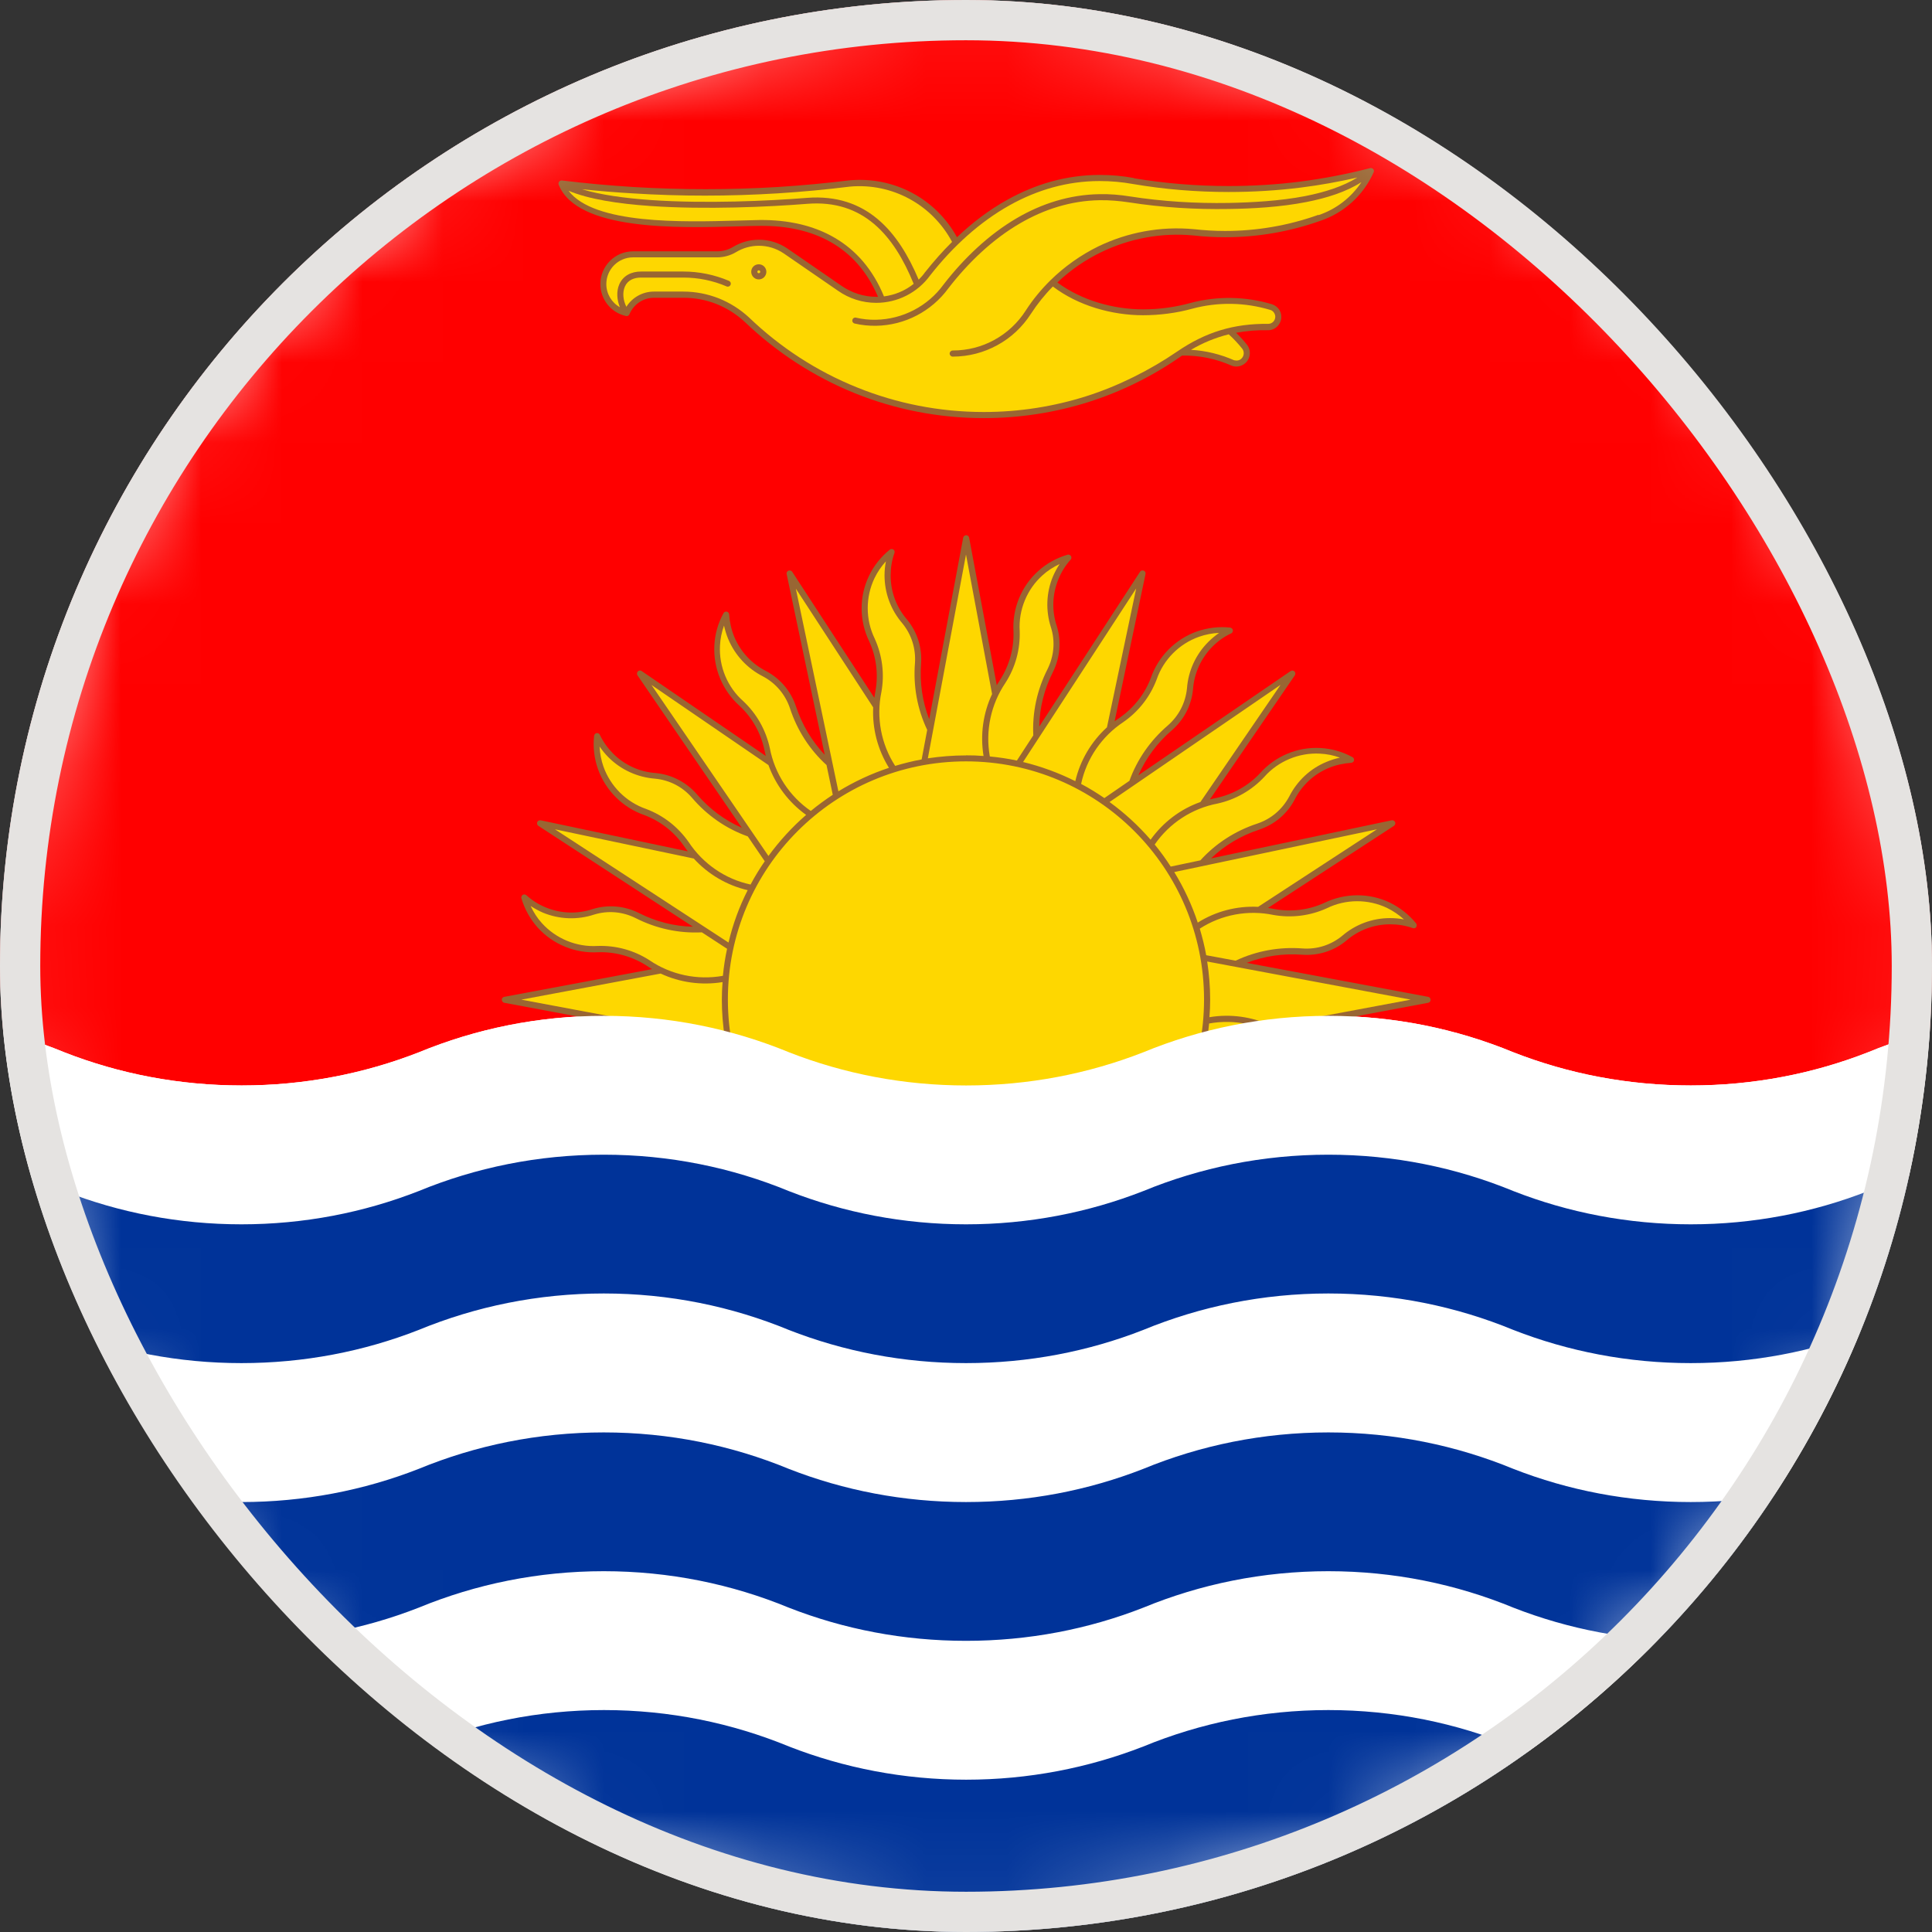 <svg width="24" height="24" viewBox="0 0 24 24" fill="none" xmlns="http://www.w3.org/2000/svg">
<rect x="0" y="0" width="24" height="24" fill="#333333" stroke="none"/>
<g clip-path="url(#clip0_16335_6526)">
<path d="M20.485 20.485C25.171 15.799 25.171 8.201 20.485 3.515C15.799 -1.172 8.201 -1.172 3.515 3.515C-1.172 8.201 -1.172 15.799 3.515 20.485C8.201 25.172 15.799 25.172 20.485 20.485Z" fill="white"/>
<mask id="mask0_16335_6526" style="mask-type:luminance" maskUnits="userSpaceOnUse" x="-1" y="0" width="25" height="24">
<path d="M20.485 20.485C25.171 15.799 25.171 8.201 20.485 3.515C15.799 -1.172 8.201 -1.172 3.515 3.515C-1.172 8.201 -1.172 15.799 3.515 20.485C8.201 25.172 15.799 25.172 20.485 20.485Z" fill="white"/>
</mask>
<g mask="url(#mask0_16335_6526)">
<path d="M29.999 0H-6.001V24H29.999V0Z" fill="white"/>
<path fill-rule="evenodd" clip-rule="evenodd" d="M12 13.484C12.777 13.484 13.519 13.339 14.202 13.072C14.911 12.78 15.687 12.619 16.501 12.619C17.316 12.619 18.092 12.78 18.8 13.072C19.482 13.339 20.226 13.484 21.003 13.484C21.779 13.484 22.523 13.339 23.205 13.072C23.913 12.78 24.689 12.619 25.504 12.619C26.318 12.619 27.094 12.78 27.802 13.072C28.485 13.339 29.228 13.484 30.005 13.484V0H-6.001V13.484C-5.224 13.484 -4.482 13.339 -3.798 13.072C-3.09 12.78 -2.314 12.619 -1.499 12.619C-0.685 12.619 0.091 12.78 0.799 13.072C1.481 13.339 2.225 13.484 3.002 13.484C3.779 13.484 4.521 13.339 5.204 13.072C5.913 12.78 6.688 12.619 7.503 12.619C8.318 12.619 9.093 12.78 9.802 13.072C10.484 13.339 11.227 13.484 12.003 13.484H12Z" fill="#FF0000"/>
<path fill-rule="evenodd" clip-rule="evenodd" d="M14.085 2.214C14.473 2.279 14.868 2.311 15.262 2.311C15.563 2.311 15.86 2.293 16.151 2.256C16.445 2.218 16.736 2.162 17.018 2.089C17.032 2.085 17.048 2.089 17.057 2.099C17.069 2.11 17.07 2.128 17.063 2.142C16.937 2.425 16.697 2.643 16.405 2.742C16.025 2.877 15.625 2.947 15.221 2.947C15.09 2.947 14.957 2.94 14.827 2.925C14.426 2.887 14.03 2.963 13.681 3.132C13.481 3.228 13.297 3.355 13.135 3.509C13.434 3.731 13.831 3.843 14.201 3.843C14.401 3.843 14.598 3.816 14.791 3.763C15.122 3.675 15.476 3.681 15.803 3.78C15.871 3.805 15.917 3.861 15.917 3.937C15.917 4.025 15.844 4.102 15.755 4.102C15.617 4.099 15.484 4.11 15.355 4.134C15.404 4.181 15.449 4.23 15.491 4.283C15.543 4.349 15.537 4.444 15.477 4.504C15.432 4.549 15.361 4.567 15.301 4.543C15.108 4.457 14.896 4.413 14.684 4.417C14.331 4.666 13.937 4.863 13.516 4.996C13.108 5.124 12.672 5.194 12.222 5.194C11.656 5.194 11.117 5.085 10.622 4.886C10.109 4.679 9.645 4.375 9.253 4C9.151 3.905 9.03 3.828 8.899 3.776C8.772 3.726 8.634 3.699 8.49 3.699H8.125C7.991 3.699 7.872 3.779 7.82 3.902C7.813 3.92 7.794 3.931 7.774 3.925C7.59 3.884 7.458 3.719 7.458 3.529C7.458 3.304 7.64 3.122 7.865 3.122H8.909C8.979 3.122 9.044 3.104 9.104 3.069C9.202 3.009 9.314 2.978 9.429 2.978C9.554 2.978 9.677 3.016 9.781 3.087L10.454 3.551C10.582 3.639 10.731 3.687 10.886 3.687H10.907C10.64 3.059 10.102 2.799 9.441 2.806C9.363 2.806 9.271 2.809 9.17 2.812C8.42 2.833 7.17 2.868 6.941 2.296C6.929 2.269 6.95 2.239 6.98 2.242C7.274 2.278 7.569 2.304 7.866 2.323C8.463 2.359 9.064 2.359 9.662 2.323C9.963 2.304 10.26 2.276 10.556 2.24C11.103 2.191 11.623 2.465 11.888 2.947C12.081 2.764 12.289 2.606 12.513 2.482C12.864 2.286 13.249 2.173 13.663 2.173C13.806 2.173 13.95 2.186 14.089 2.212L14.085 2.214Z" fill="#996633"/>
<path fill-rule="evenodd" clip-rule="evenodd" d="M14.798 4.346C14.981 4.356 15.161 4.401 15.33 4.475C15.365 4.483 15.397 4.48 15.424 4.452C15.456 4.42 15.459 4.367 15.431 4.331C15.38 4.268 15.325 4.208 15.264 4.153C15.1 4.194 14.943 4.258 14.796 4.345L14.798 4.346Z" fill="#FED700"/>
<path fill-rule="evenodd" clip-rule="evenodd" d="M7.063 2.37C7.38 2.789 8.483 2.759 9.163 2.74C9.264 2.738 9.356 2.735 9.436 2.733C10.139 2.726 10.707 3.013 10.981 3.682C11.117 3.664 11.244 3.611 11.35 3.526C11.227 3.224 11.071 2.963 10.86 2.784C10.646 2.602 10.376 2.504 10.027 2.532C9.554 2.57 8.764 2.606 8.079 2.559C7.676 2.531 7.309 2.474 7.061 2.369L7.063 2.37Z" fill="#FED700"/>
<path fill-rule="evenodd" clip-rule="evenodd" d="M11.493 3.38C11.598 3.248 11.709 3.121 11.827 3.005C11.579 2.541 11.082 2.271 10.559 2.318C10.263 2.355 9.964 2.383 9.661 2.402C9.06 2.439 8.457 2.44 7.857 2.402C7.646 2.39 7.437 2.372 7.229 2.351C7.458 2.42 7.759 2.462 8.086 2.485C8.766 2.532 9.553 2.496 10.023 2.458C10.394 2.429 10.682 2.534 10.91 2.728C11.124 2.91 11.284 3.171 11.412 3.474C11.441 3.446 11.468 3.415 11.491 3.382L11.493 3.38Z" fill="#FED700"/>
<path fill-rule="evenodd" clip-rule="evenodd" d="M16.38 2.672C16.598 2.599 16.785 2.454 16.912 2.263C16.724 2.383 16.483 2.46 16.227 2.51C15.905 2.573 15.558 2.592 15.263 2.596C14.85 2.603 14.436 2.578 14.026 2.514C13.905 2.496 13.782 2.485 13.659 2.487C13.301 2.493 12.97 2.601 12.672 2.774C12.328 2.974 12.028 3.262 11.782 3.58C11.572 3.868 11.24 4.041 10.883 4.047C10.794 4.048 10.705 4.04 10.617 4.019C10.597 4.015 10.583 3.994 10.589 3.974C10.593 3.953 10.614 3.941 10.633 3.946C10.714 3.965 10.798 3.974 10.882 3.972C11.213 3.966 11.525 3.804 11.72 3.536C11.972 3.21 12.281 2.914 12.634 2.708C12.942 2.529 13.286 2.418 13.657 2.412C13.785 2.409 13.912 2.42 14.037 2.44C14.441 2.503 14.852 2.528 15.262 2.521C15.552 2.515 15.896 2.497 16.213 2.436C16.456 2.388 16.684 2.316 16.862 2.205C16.633 2.258 16.398 2.3 16.16 2.33C15.865 2.367 15.566 2.385 15.263 2.385C14.865 2.385 14.468 2.353 14.075 2.286C13.937 2.261 13.8 2.249 13.659 2.249C13.259 2.249 12.885 2.359 12.545 2.548C12.171 2.757 11.836 3.062 11.554 3.422C11.398 3.636 11.149 3.762 10.885 3.762C10.714 3.762 10.55 3.71 10.41 3.612L9.736 3.148C9.644 3.086 9.538 3.053 9.427 3.053C9.327 3.053 9.229 3.08 9.142 3.133C9.071 3.175 8.99 3.197 8.907 3.197H7.864C7.68 3.197 7.532 3.346 7.532 3.529C7.532 3.649 7.597 3.758 7.7 3.816C7.664 3.727 7.654 3.619 7.694 3.53C7.743 3.421 7.847 3.373 7.963 3.373H8.488C8.682 3.373 8.877 3.413 9.056 3.489C9.075 3.498 9.084 3.52 9.075 3.538C9.067 3.558 9.044 3.566 9.026 3.558C8.856 3.485 8.674 3.448 8.488 3.448H7.963C7.878 3.448 7.799 3.478 7.763 3.559C7.728 3.638 7.743 3.735 7.781 3.811C7.855 3.693 7.985 3.622 8.123 3.622H8.488C8.642 3.622 8.79 3.652 8.926 3.705C9.067 3.761 9.194 3.842 9.303 3.942C9.689 4.313 10.146 4.612 10.65 4.814C11.135 5.01 11.666 5.118 12.222 5.118C12.665 5.118 13.093 5.049 13.494 4.922C13.891 4.796 14.285 4.598 14.623 4.367C14.977 4.125 15.327 4.018 15.756 4.023C15.804 4.022 15.842 3.983 15.842 3.934C15.842 3.898 15.816 3.86 15.78 3.85C15.464 3.755 15.13 3.749 14.81 3.835C14.615 3.889 14.402 3.916 14.2 3.916C13.81 3.916 13.392 3.797 13.079 3.559C12.978 3.661 12.886 3.776 12.806 3.899C12.702 4.061 12.558 4.197 12.387 4.289C12.224 4.378 12.035 4.43 11.835 4.43C11.814 4.43 11.797 4.413 11.797 4.392C11.797 4.371 11.814 4.354 11.835 4.354C12.022 4.354 12.198 4.307 12.351 4.223C12.51 4.136 12.644 4.011 12.742 3.858C12.83 3.721 12.934 3.596 13.047 3.484C13.223 3.311 13.427 3.167 13.645 3.06C14.007 2.886 14.415 2.808 14.831 2.847C14.96 2.861 15.088 2.869 15.218 2.869C15.614 2.869 16.005 2.802 16.377 2.669L16.38 2.672ZM9.426 3.283C9.478 3.283 9.52 3.325 9.52 3.376C9.52 3.428 9.478 3.471 9.426 3.471C9.374 3.471 9.332 3.429 9.332 3.376C9.332 3.323 9.374 3.283 9.426 3.283Z" fill="#FED700"/>
<path fill-rule="evenodd" clip-rule="evenodd" d="M9.426 3.358C9.436 3.358 9.444 3.366 9.444 3.376C9.444 3.386 9.436 3.394 9.426 3.394C9.416 3.394 9.408 3.386 9.408 3.376C9.408 3.366 9.416 3.358 9.426 3.358Z" fill="#FED700"/>
<path fill-rule="evenodd" clip-rule="evenodd" d="M12.38 8.515C12.394 8.491 12.409 8.467 12.425 8.443C12.538 8.266 12.597 8.055 12.59 7.845C12.573 7.562 12.686 7.282 12.899 7.092C13.003 6.998 13.128 6.93 13.261 6.891C13.28 6.885 13.301 6.896 13.308 6.916C13.312 6.929 13.308 6.943 13.3 6.952C13.235 7.024 13.185 7.105 13.149 7.193C13.072 7.379 13.063 7.584 13.128 7.777C13.187 7.967 13.168 8.171 13.08 8.348C12.973 8.559 12.914 8.789 12.91 9.025L14.162 7.103C14.173 7.085 14.197 7.081 14.214 7.092C14.228 7.1 14.233 7.117 14.23 7.131L13.846 8.961C13.868 8.944 13.892 8.927 13.915 8.912C14.086 8.791 14.222 8.62 14.296 8.422C14.388 8.154 14.601 7.939 14.869 7.844C15.002 7.798 15.143 7.781 15.281 7.796C15.302 7.799 15.318 7.817 15.315 7.838C15.313 7.852 15.305 7.864 15.294 7.868C15.207 7.908 15.13 7.964 15.063 8.031C14.921 8.174 14.835 8.361 14.82 8.562C14.802 8.761 14.707 8.942 14.557 9.072C14.377 9.226 14.236 9.416 14.141 9.631L16.033 8.336C16.05 8.325 16.074 8.329 16.085 8.346C16.093 8.36 16.093 8.376 16.085 8.389L15.03 9.93C15.056 9.923 15.084 9.918 15.112 9.912C15.318 9.867 15.508 9.76 15.652 9.606C15.84 9.394 16.118 9.276 16.402 9.292C16.542 9.299 16.679 9.339 16.8 9.405C16.819 9.415 16.826 9.438 16.816 9.457C16.809 9.468 16.797 9.475 16.785 9.476C16.69 9.482 16.596 9.503 16.508 9.539C16.322 9.616 16.171 9.756 16.081 9.936C15.988 10.112 15.831 10.243 15.642 10.306C15.417 10.38 15.213 10.501 15.044 10.663L17.288 10.19C17.309 10.186 17.328 10.199 17.333 10.22C17.335 10.235 17.328 10.25 17.316 10.259L15.751 11.279C15.779 11.283 15.807 11.287 15.835 11.293C16.041 11.331 16.259 11.304 16.451 11.216C16.707 11.092 17.009 11.089 17.266 11.213C17.393 11.275 17.503 11.363 17.591 11.47C17.604 11.487 17.601 11.511 17.586 11.524C17.575 11.532 17.562 11.533 17.549 11.529C17.46 11.497 17.365 11.482 17.27 11.482C17.069 11.482 16.876 11.553 16.723 11.686C16.57 11.813 16.375 11.874 16.177 11.86C15.941 11.842 15.706 11.876 15.487 11.961L17.741 12.383C17.762 12.387 17.774 12.407 17.771 12.426C17.769 12.442 17.756 12.454 17.741 12.457L15.905 12.801C15.928 12.815 15.952 12.83 15.976 12.845C16.153 12.959 16.364 13.017 16.574 13.01C16.858 12.994 17.137 13.107 17.327 13.319C17.421 13.424 17.489 13.548 17.528 13.681C17.534 13.701 17.523 13.722 17.503 13.727C17.491 13.731 17.477 13.727 17.467 13.719C17.396 13.655 17.315 13.604 17.227 13.568C17.041 13.491 16.835 13.483 16.644 13.547C16.454 13.606 16.25 13.588 16.072 13.499C15.861 13.392 15.632 13.333 15.397 13.328L17.317 14.581C17.334 14.592 17.34 14.616 17.328 14.633C17.32 14.647 17.303 14.652 17.289 14.65L15.461 14.264C15.478 14.286 15.495 14.31 15.51 14.332C15.631 14.506 15.803 14.64 16 14.714C16.268 14.806 16.483 15.018 16.578 15.287C16.624 15.42 16.641 15.561 16.626 15.699C16.623 15.72 16.605 15.735 16.584 15.733C16.57 15.731 16.558 15.723 16.554 15.712C16.514 15.625 16.458 15.548 16.391 15.48C16.248 15.337 16.061 15.251 15.86 15.236C15.661 15.218 15.48 15.123 15.35 14.974C15.196 14.793 15.006 14.651 14.791 14.557L16.086 16.451C16.097 16.468 16.093 16.491 16.076 16.504C16.062 16.512 16.046 16.512 16.035 16.504L14.493 15.449C14.5 15.476 14.506 15.503 14.511 15.531C14.556 15.737 14.664 15.928 14.817 16.071C15.03 16.259 15.147 16.538 15.132 16.823C15.125 16.962 15.084 17.099 15.018 17.222C15.009 17.241 14.985 17.247 14.967 17.238C14.956 17.231 14.949 17.22 14.947 17.207C14.942 17.112 14.921 17.018 14.884 16.93C14.807 16.744 14.668 16.593 14.488 16.503C14.311 16.409 14.18 16.253 14.117 16.064C14.043 15.839 13.923 15.635 13.761 15.464L14.233 17.709C14.237 17.73 14.225 17.749 14.204 17.753C14.188 17.756 14.173 17.749 14.165 17.737L13.145 16.171C13.14 16.199 13.136 16.227 13.131 16.255C13.093 16.462 13.119 16.68 13.207 16.872C13.332 17.127 13.335 17.429 13.21 17.686C13.15 17.813 13.061 17.924 12.953 18.012C12.936 18.024 12.913 18.022 12.9 18.006C12.892 17.995 12.89 17.983 12.894 17.97C12.927 17.881 12.942 17.785 12.942 17.691C12.942 17.489 12.871 17.296 12.738 17.143C12.611 16.989 12.549 16.795 12.563 16.595C12.581 16.359 12.548 16.124 12.463 15.905L12.04 18.159C12.036 18.18 12.017 18.192 11.997 18.189C11.982 18.187 11.971 18.174 11.968 18.159L11.624 16.322C11.61 16.346 11.595 16.37 11.579 16.394C11.466 16.571 11.408 16.782 11.415 16.992C11.431 17.275 11.318 17.555 11.106 17.745C11.001 17.839 10.877 17.907 10.744 17.948C10.724 17.953 10.703 17.942 10.696 17.922C10.692 17.91 10.696 17.896 10.705 17.886C10.769 17.815 10.819 17.734 10.855 17.646C10.932 17.46 10.941 17.253 10.877 17.062C10.818 16.872 10.836 16.668 10.924 16.489C11.032 16.278 11.09 16.048 11.095 15.812L9.842 17.734C9.831 17.75 9.807 17.756 9.791 17.745C9.777 17.737 9.771 17.72 9.774 17.706L10.158 15.878C10.136 15.895 10.112 15.912 10.09 15.927C9.918 16.047 9.782 16.219 9.708 16.416C9.616 16.684 9.404 16.899 9.135 16.994C9.002 17.041 8.861 17.057 8.723 17.042C8.702 17.039 8.687 17.021 8.689 17C8.691 16.986 8.699 16.976 8.71 16.971C8.797 16.929 8.874 16.874 8.942 16.807C9.085 16.665 9.17 16.477 9.186 16.276C9.204 16.078 9.299 15.896 9.448 15.766C9.629 15.612 9.77 15.422 9.865 15.207L7.973 16.503C7.956 16.514 7.932 16.51 7.921 16.493C7.911 16.48 7.912 16.462 7.921 16.451L8.976 14.909C8.949 14.916 8.921 14.922 8.893 14.928C8.688 14.972 8.498 15.08 8.354 15.234C8.165 15.446 7.887 15.563 7.604 15.548C7.464 15.541 7.327 15.502 7.204 15.435C7.186 15.425 7.179 15.401 7.189 15.383C7.196 15.372 7.207 15.365 7.219 15.364C7.314 15.358 7.408 15.337 7.496 15.301C7.682 15.224 7.833 15.084 7.924 14.904C8.017 14.728 8.174 14.597 8.362 14.534C8.587 14.46 8.791 14.339 8.961 14.177L6.718 14.65C6.697 14.654 6.677 14.641 6.673 14.62C6.67 14.605 6.677 14.589 6.69 14.581L8.255 13.561C8.227 13.557 8.199 13.553 8.171 13.547C7.964 13.509 7.746 13.536 7.555 13.624C7.299 13.748 6.997 13.751 6.74 13.627C6.613 13.566 6.502 13.477 6.414 13.37C6.402 13.353 6.405 13.329 6.42 13.316C6.431 13.308 6.444 13.307 6.456 13.311C6.546 13.343 6.641 13.358 6.736 13.358C6.937 13.358 7.13 13.287 7.282 13.154C7.436 13.027 7.63 12.966 7.829 12.98C8.065 12.998 8.3 12.964 8.519 12.879L6.265 12.457C6.244 12.453 6.231 12.433 6.234 12.412C6.237 12.397 6.249 12.386 6.265 12.383L8.101 12.039C8.077 12.025 8.054 12.01 8.03 11.994C7.852 11.881 7.641 11.822 7.432 11.829C7.148 11.846 6.869 11.733 6.678 11.521C6.585 11.416 6.516 11.291 6.477 11.159C6.472 11.139 6.483 11.118 6.502 11.113C6.515 11.108 6.529 11.113 6.539 11.121C6.61 11.185 6.691 11.236 6.779 11.272C6.965 11.349 7.17 11.357 7.362 11.293C7.552 11.234 7.756 11.252 7.933 11.34C8.144 11.448 8.374 11.507 8.608 11.512L6.688 10.259C6.671 10.248 6.666 10.224 6.677 10.207C6.685 10.193 6.702 10.188 6.716 10.19L8.544 10.576C8.527 10.554 8.511 10.53 8.495 10.508C8.375 10.334 8.203 10.2 8.006 10.126C7.738 10.034 7.523 9.821 7.428 9.553C7.381 9.42 7.365 9.279 7.38 9.141C7.383 9.12 7.401 9.104 7.422 9.107C7.436 9.109 7.447 9.117 7.451 9.128C7.493 9.215 7.548 9.292 7.615 9.36C7.757 9.503 7.945 9.589 8.146 9.603C8.344 9.622 8.526 9.717 8.656 9.866C8.81 10.046 9 10.189 9.215 10.283L7.919 8.389C7.908 8.372 7.912 8.348 7.929 8.336C7.942 8.326 7.96 8.327 7.971 8.336L9.513 9.391C9.506 9.363 9.5 9.336 9.494 9.308C9.45 9.103 9.342 8.912 9.188 8.769C8.976 8.58 8.859 8.302 8.874 8.017C8.881 7.876 8.92 7.741 8.987 7.618C8.997 7.599 9.021 7.592 9.039 7.602C9.05 7.609 9.057 7.62 9.058 7.633C9.064 7.728 9.085 7.822 9.121 7.91C9.198 8.095 9.338 8.246 9.518 8.337C9.694 8.431 9.826 8.587 9.888 8.776C9.963 9.001 10.083 9.205 10.245 9.376L9.772 7.131C9.768 7.11 9.781 7.091 9.802 7.087C9.817 7.084 9.833 7.091 9.841 7.103L10.861 8.668C10.865 8.64 10.87 8.613 10.875 8.585C10.913 8.378 10.886 8.16 10.798 7.968C10.674 7.713 10.671 7.411 10.795 7.154C10.855 7.026 10.945 6.916 11.053 6.828C11.069 6.815 11.093 6.818 11.106 6.834C11.114 6.845 11.115 6.857 11.111 6.87C11.079 6.959 11.064 7.054 11.064 7.149C11.064 7.351 11.135 7.543 11.268 7.697C11.395 7.851 11.456 8.045 11.442 8.244C11.424 8.48 11.458 8.715 11.543 8.934L11.965 6.68C11.969 6.659 11.989 6.646 12.008 6.649C12.024 6.652 12.036 6.664 12.039 6.68L12.383 8.516L12.38 8.515Z" fill="#996633"/>
<path fill-rule="evenodd" clip-rule="evenodd" d="M12 9.383C12.073 9.383 12.145 9.385 12.218 9.391C12.175 9.128 12.212 8.86 12.324 8.622L12 6.889L11.526 9.42C11.68 9.397 11.839 9.384 12 9.384V9.383ZM12 9.458C13.634 9.458 14.957 10.783 14.957 12.416C14.957 14.05 13.632 15.375 12 15.375C10.368 15.375 9.042 14.05 9.042 12.416C9.042 10.783 10.366 9.458 12 9.458ZM12.709 9.466C12.936 9.521 13.154 9.602 13.358 9.704C13.418 9.445 13.557 9.212 13.751 9.035L14.114 7.31L12.709 9.466ZM12.836 9.135L12.632 9.448C12.523 9.424 12.409 9.408 12.296 9.397C12.239 9.079 12.309 8.751 12.489 8.484C12.614 8.291 12.675 8.066 12.667 7.837C12.651 7.578 12.757 7.32 12.95 7.147C13.013 7.089 13.086 7.043 13.163 7.007C13.13 7.057 13.104 7.106 13.08 7.161C12.996 7.363 12.988 7.588 13.056 7.796C13.11 7.968 13.093 8.15 13.013 8.312C12.883 8.568 12.822 8.85 12.836 9.135ZM14.587 10.833C14.707 11.029 14.805 11.238 14.879 11.461C15.104 11.319 15.367 11.252 15.629 11.265L17.105 10.302L14.587 10.833ZM14.911 10.688C15.102 10.477 15.347 10.32 15.618 10.231C15.789 10.174 15.928 10.056 16.014 9.897C16.113 9.701 16.276 9.547 16.479 9.464C16.533 9.441 16.588 9.424 16.645 9.412C16.566 9.383 16.482 9.366 16.396 9.362C16.137 9.348 15.879 9.455 15.707 9.649C15.551 9.817 15.348 9.933 15.125 9.982C14.809 10.042 14.527 10.225 14.344 10.491C14.415 10.577 14.482 10.67 14.543 10.765L14.909 10.688H14.911ZM13.783 9.963C13.97 10.099 14.141 10.256 14.293 10.431C14.448 10.214 14.665 10.05 14.912 9.963L15.907 8.508L13.783 9.963ZM14.028 9.705C14.124 9.436 14.289 9.199 14.507 9.012C14.643 8.893 14.726 8.733 14.745 8.552C14.761 8.333 14.855 8.129 15.01 7.974C15.052 7.932 15.095 7.897 15.144 7.862C15.059 7.866 14.975 7.882 14.896 7.91C14.65 7.996 14.454 8.193 14.369 8.439C14.288 8.654 14.145 8.838 13.956 8.969C13.688 9.146 13.497 9.423 13.43 9.738C13.53 9.791 13.627 9.851 13.719 9.914L14.028 9.701V9.705ZM11.29 15.369C11.062 15.315 10.844 15.234 10.64 15.132C10.58 15.39 10.442 15.624 10.248 15.801L9.884 17.526L11.29 15.369ZM11.164 15.7L11.368 15.387C11.477 15.411 11.591 15.428 11.704 15.439C11.761 15.756 11.691 16.085 11.511 16.352C11.386 16.544 11.325 16.77 11.333 16.999C11.349 17.257 11.244 17.516 11.05 17.689C10.985 17.746 10.914 17.793 10.837 17.829C10.869 17.779 10.896 17.73 10.92 17.675C11.004 17.473 11.012 17.247 10.944 17.039C10.89 16.867 10.907 16.686 10.987 16.524C11.117 16.268 11.178 15.986 11.164 15.7ZM9.413 14.003C9.293 13.807 9.195 13.597 9.121 13.375C8.896 13.516 8.634 13.583 8.371 13.571L6.895 14.534L9.413 14.003ZM9.089 14.148C8.896 14.36 8.653 14.515 8.382 14.605C8.211 14.662 8.072 14.78 7.986 14.939C7.887 15.134 7.724 15.288 7.521 15.372C7.467 15.394 7.412 15.411 7.355 15.424C7.434 15.453 7.518 15.47 7.604 15.474C7.864 15.488 8.121 15.38 8.293 15.186C8.449 15.018 8.652 14.902 8.875 14.854C9.191 14.793 9.473 14.611 9.656 14.345C9.585 14.258 9.518 14.166 9.457 14.071L9.09 14.148H9.089ZM10.217 14.872C10.03 14.735 9.859 14.578 9.707 14.404C9.552 14.62 9.335 14.782 9.088 14.872L8.093 16.326L10.217 14.872ZM9.972 15.13C9.876 15.4 9.711 15.636 9.493 15.823C9.357 15.941 9.274 16.103 9.255 16.283C9.239 16.501 9.145 16.707 8.991 16.862C8.949 16.904 8.906 16.939 8.857 16.974C8.941 16.969 9.026 16.954 9.106 16.926C9.352 16.839 9.547 16.642 9.633 16.396C9.714 16.181 9.856 15.998 10.045 15.867C10.313 15.689 10.505 15.413 10.572 15.098C10.471 15.045 10.375 14.985 10.283 14.922L9.974 15.134L9.972 15.13ZM14.95 13.128C14.896 13.355 14.816 13.573 14.713 13.778C14.971 13.838 15.204 13.976 15.382 14.17L17.106 14.534L14.951 13.128H14.95ZM15.281 13.254L14.968 13.05C14.992 12.939 15.009 12.827 15.02 12.714C15.337 12.657 15.665 12.727 15.931 12.907C16.124 13.031 16.349 13.093 16.578 13.084C16.837 13.069 17.095 13.175 17.268 13.368C17.326 13.432 17.372 13.504 17.408 13.581C17.358 13.548 17.309 13.522 17.255 13.498C17.052 13.414 16.827 13.406 16.619 13.474C16.447 13.527 16.265 13.511 16.104 13.431C15.849 13.301 15.566 13.239 15.281 13.254ZM13.585 15.006C13.389 15.126 13.18 15.225 12.957 15.298C13.098 15.524 13.165 15.786 13.153 16.048L14.116 17.524L13.585 15.005V15.006ZM13.729 15.33C13.941 15.523 14.096 15.766 14.186 16.037C14.243 16.208 14.36 16.348 14.52 16.433C14.715 16.532 14.868 16.697 14.953 16.898C14.975 16.953 14.992 17.007 15.005 17.064C15.034 16.985 15.051 16.901 15.055 16.816C15.069 16.556 14.961 16.299 14.767 16.127C14.599 15.97 14.485 15.768 14.436 15.543C14.376 15.227 14.193 14.944 13.927 14.761C13.841 14.833 13.748 14.9 13.653 14.963L13.73 15.329L13.729 15.33ZM14.454 14.202C14.318 14.39 14.161 14.56 13.986 14.713C14.202 14.868 14.364 15.084 14.454 15.332L15.907 16.326L14.454 14.202ZM14.711 14.446C14.981 14.542 15.217 14.707 15.403 14.925C15.52 15.06 15.682 15.146 15.863 15.162C16.081 15.179 16.286 15.273 16.44 15.428C16.482 15.47 16.517 15.513 16.55 15.562C16.546 15.478 16.531 15.393 16.503 15.313C16.416 15.067 16.219 14.872 15.973 14.787C15.758 14.706 15.575 14.563 15.443 14.374C15.266 14.105 14.989 13.915 14.675 13.847C14.622 13.948 14.562 14.044 14.499 14.137L14.71 14.446H14.711ZM14.996 11.944C15.02 12.099 15.033 12.257 15.033 12.418C15.033 12.492 15.03 12.565 15.024 12.636C15.287 12.592 15.555 12.63 15.793 12.742L17.524 12.418L14.995 11.944H14.996ZM15.351 11.933C15.61 11.811 15.895 11.76 16.18 11.782C16.359 11.795 16.533 11.74 16.672 11.626C16.838 11.483 17.048 11.405 17.267 11.405C17.327 11.405 17.383 11.41 17.44 11.421C17.377 11.364 17.308 11.317 17.231 11.279C16.996 11.167 16.718 11.167 16.484 11.282C16.275 11.377 16.044 11.406 15.819 11.366C15.505 11.3 15.174 11.361 14.904 11.536C14.936 11.644 14.964 11.754 14.984 11.866L15.351 11.934V11.933ZM12.474 15.415C12.32 15.439 12.161 15.452 12 15.452C11.927 15.452 11.853 15.449 11.782 15.443C11.825 15.706 11.788 15.974 11.676 16.213L12 17.946L12.474 15.415ZM12.483 15.77C12.605 16.029 12.657 16.314 12.634 16.599C12.622 16.779 12.676 16.953 12.791 17.092C12.934 17.259 13.012 17.47 13.012 17.688C13.012 17.748 13.006 17.804 12.995 17.861C13.052 17.798 13.1 17.728 13.137 17.651C13.249 17.417 13.249 17.139 13.135 16.905C13.04 16.695 13.01 16.465 13.051 16.238C13.117 15.923 13.055 15.593 12.88 15.322C12.773 15.354 12.662 15.382 12.551 15.401L12.482 15.769L12.483 15.77ZM9.05 11.708C9.104 11.48 9.184 11.262 9.288 11.058C9.029 10.998 8.796 10.86 8.618 10.665L6.894 10.302L9.049 11.708H9.05ZM8.719 11.582L9.032 11.786C9.008 11.897 8.991 12.008 8.98 12.122C8.663 12.179 8.334 12.109 8.069 11.929C7.876 11.804 7.651 11.743 7.422 11.751C7.163 11.767 6.905 11.66 6.732 11.468C6.674 11.405 6.628 11.332 6.592 11.255C6.642 11.287 6.691 11.314 6.746 11.338C6.948 11.421 7.173 11.43 7.381 11.361C7.553 11.308 7.735 11.325 7.896 11.405C8.151 11.535 8.432 11.596 8.719 11.582ZM10.415 9.83C10.611 9.71 10.82 9.612 11.043 9.538C10.902 9.311 10.835 9.05 10.847 8.787L9.886 7.312L10.415 9.831V9.83ZM10.27 9.506C10.057 9.313 9.902 9.07 9.813 8.798C9.756 8.628 9.638 8.488 9.479 8.403C9.283 8.304 9.131 8.14 9.046 7.938C9.023 7.883 9.007 7.829 8.994 7.771C8.965 7.851 8.948 7.935 8.944 8.02C8.93 8.28 9.037 8.537 9.232 8.709C9.399 8.865 9.514 9.068 9.563 9.293C9.623 9.609 9.806 9.891 10.072 10.074C10.158 10.003 10.25 9.936 10.345 9.873L10.268 9.507L10.27 9.506ZM9.546 10.633C9.683 10.446 9.84 10.274 10.014 10.123C9.798 9.968 9.635 9.751 9.546 9.504L8.093 8.509L9.546 10.633ZM9.289 10.39C9.019 10.294 8.783 10.129 8.597 9.911C8.48 9.775 8.318 9.69 8.137 9.673C7.919 9.656 7.714 9.563 7.559 9.408C7.517 9.366 7.482 9.322 7.448 9.274C7.453 9.357 7.468 9.443 7.496 9.522C7.583 9.768 7.78 9.964 8.026 10.049C8.241 10.13 8.424 10.273 8.555 10.461C8.733 10.73 9.009 10.921 9.324 10.988C9.377 10.888 9.436 10.791 9.5 10.699L9.289 10.39ZM9.004 12.892C8.98 12.738 8.967 12.579 8.967 12.418C8.967 12.345 8.97 12.273 8.976 12.2C8.713 12.243 8.445 12.205 8.207 12.094L6.476 12.418L9.005 12.892H9.004ZM8.649 12.901C8.39 13.023 8.105 13.075 7.82 13.052C7.641 13.04 7.467 13.094 7.328 13.209C7.162 13.351 6.951 13.43 6.733 13.43C6.673 13.43 6.617 13.424 6.56 13.413C6.623 13.47 6.692 13.518 6.769 13.555C7.004 13.667 7.282 13.667 7.516 13.553C7.725 13.457 7.956 13.428 8.181 13.469C8.495 13.533 8.826 13.473 9.096 13.298C9.064 13.191 9.036 13.08 9.016 12.968L8.649 12.9V12.901ZM11.517 9.065C11.395 8.807 11.343 8.522 11.366 8.237C11.378 8.058 11.324 7.883 11.209 7.743C11.066 7.577 10.988 7.366 10.988 7.147C10.988 7.087 10.994 7.031 11.005 6.973C10.948 7.036 10.9 7.106 10.863 7.183C10.751 7.418 10.751 7.696 10.865 7.931C10.96 8.14 10.99 8.371 10.949 8.597C10.883 8.912 10.945 9.243 11.12 9.514C11.227 9.482 11.338 9.454 11.449 9.434L11.518 9.067L11.517 9.065Z" fill="#FED700"/>
<path fill-rule="evenodd" clip-rule="evenodd" d="M12 13.484C12.777 13.484 13.519 13.339 14.202 13.072C14.911 12.78 15.687 12.619 16.501 12.619C17.316 12.619 18.092 12.78 18.8 13.072C19.482 13.339 20.226 13.484 21.003 13.484C21.779 13.484 22.523 13.339 23.205 13.072C23.913 12.78 24.689 12.619 25.504 12.619C26.318 12.619 27.094 12.78 27.802 13.072C28.485 13.339 29.228 13.484 30.005 13.484V24H-6.001V13.484C-5.224 13.484 -4.482 13.339 -3.798 13.072C-3.09 12.78 -2.314 12.619 -1.499 12.619C-0.685 12.619 0.091 12.78 0.799 13.072C1.481 13.339 2.225 13.484 3.002 13.484C3.779 13.484 4.521 13.339 5.204 13.072C5.913 12.78 6.688 12.619 7.503 12.619C8.318 12.619 9.093 12.78 9.802 13.072C10.484 13.339 11.227 13.484 12.003 13.484H12Z" fill="white"/>
<path fill-rule="evenodd" clip-rule="evenodd" d="M12 15.209C12.777 15.209 13.519 15.063 14.202 14.796C14.911 14.504 15.687 14.344 16.501 14.344C17.316 14.344 18.091 14.504 18.8 14.796C19.482 15.063 20.226 15.209 21.003 15.209C21.779 15.209 22.523 15.063 23.205 14.796C23.913 14.504 24.689 14.344 25.504 14.344C26.318 14.344 27.094 14.504 27.802 14.796C28.485 15.063 29.228 15.209 30.005 15.209V16.933C29.228 16.933 28.486 16.788 27.802 16.521C27.094 16.229 26.318 16.068 25.504 16.068C24.689 16.068 23.913 16.229 23.205 16.521C22.523 16.788 21.779 16.933 21.003 16.933C20.226 16.933 19.483 16.788 18.8 16.521C18.091 16.229 17.316 16.068 16.501 16.068C15.687 16.068 14.911 16.229 14.202 16.521C13.521 16.788 12.777 16.933 12 16.933C11.223 16.933 10.481 16.788 9.799 16.521C9.091 16.229 8.315 16.068 7.5 16.068C6.685 16.068 5.91 16.229 5.201 16.521C4.519 16.788 3.776 16.933 2.999 16.933C2.222 16.933 1.479 16.788 0.797 16.521C0.088 16.229 -0.688 16.068 -1.502 16.068C-2.317 16.068 -3.093 16.229 -3.801 16.521C-4.483 16.788 -5.226 16.933 -6.003 16.933V15.209C-5.226 15.209 -4.484 15.063 -3.801 14.796C-3.093 14.504 -2.317 14.344 -1.502 14.344C-0.688 14.344 0.088 14.504 0.797 14.796C1.479 15.063 2.222 15.209 2.999 15.209C3.776 15.209 4.518 15.063 5.201 14.796C5.91 14.504 6.685 14.344 7.5 14.344C8.315 14.344 9.091 14.504 9.799 14.796C10.481 15.063 11.224 15.209 12 15.209Z" fill="#003399"/>
<path fill-rule="evenodd" clip-rule="evenodd" d="M12 18.659C12.777 18.659 13.519 18.514 14.202 18.247C14.911 17.955 15.687 17.794 16.501 17.794C17.316 17.794 18.091 17.955 18.8 18.247C19.482 18.514 20.226 18.659 21.003 18.659C21.779 18.659 22.523 18.514 23.205 18.247C23.913 17.955 24.689 17.794 25.504 17.794C26.318 17.794 27.094 17.955 27.802 18.247C28.485 18.514 29.228 18.659 30.005 18.659V20.383C29.228 20.383 28.486 20.238 27.802 19.971C27.094 19.679 26.318 19.518 25.504 19.518C24.689 19.518 23.913 19.679 23.205 19.971C22.523 20.238 21.779 20.383 21.003 20.383C20.226 20.383 19.483 20.238 18.8 19.971C18.091 19.679 17.316 19.518 16.501 19.518C15.687 19.518 14.911 19.679 14.202 19.971C13.521 20.238 12.777 20.383 12 20.383C11.223 20.383 10.481 20.238 9.799 19.971C9.091 19.679 8.315 19.518 7.5 19.518C6.685 19.518 5.91 19.679 5.201 19.971C4.519 20.238 3.776 20.383 2.999 20.383C2.222 20.383 1.479 20.238 0.797 19.971C0.088 19.679 -0.688 19.518 -1.502 19.518C-2.317 19.518 -3.093 19.679 -3.801 19.971C-4.483 20.238 -5.226 20.383 -6.003 20.383V18.659C-5.226 18.659 -4.484 18.514 -3.801 18.247C-3.093 17.955 -2.317 17.794 -1.502 17.794C-0.688 17.794 0.088 17.955 0.797 18.247C1.479 18.514 2.222 18.659 2.999 18.659C3.776 18.659 4.518 18.514 5.201 18.247C5.91 17.955 6.685 17.794 7.5 17.794C8.315 17.794 9.091 17.955 9.799 18.247C10.481 18.514 11.224 18.659 12 18.659Z" fill="#003399"/>
<path fill-rule="evenodd" clip-rule="evenodd" d="M12 22.108C12.777 22.108 13.519 21.962 14.202 21.696C14.911 21.404 15.687 21.243 16.501 21.243C17.316 21.243 18.092 21.404 18.8 21.696C19.482 21.962 20.226 22.108 21.003 22.108C21.779 22.108 22.523 21.962 23.205 21.696C23.913 21.404 24.689 21.243 25.504 21.243C26.318 21.243 27.094 21.404 27.802 21.696C28.485 21.962 29.228 22.108 30.005 22.108V24H-6.001V22.108C-5.224 22.108 -4.482 21.962 -3.798 21.696C-3.09 21.404 -2.314 21.243 -1.499 21.243C-0.685 21.243 0.091 21.404 0.799 21.696C1.481 21.962 2.225 22.108 3.002 22.108C3.779 22.108 4.521 21.962 5.204 21.696C5.913 21.404 6.688 21.243 7.503 21.243C8.318 21.243 9.093 21.404 9.802 21.696C10.484 21.962 11.227 22.108 12.003 22.108H12Z" fill="#003399"/>
</g>
</g>
<rect x="0.25" y="0.25" width="23.5" height="23.5" rx="11.75" stroke="#E5E3E1" stroke-width="0.5"/>
<defs>
<clipPath id="clip0_16335_6526">
<rect width="24" height="24" rx="12" fill="white"/>
</clipPath>
</defs>
</svg>
